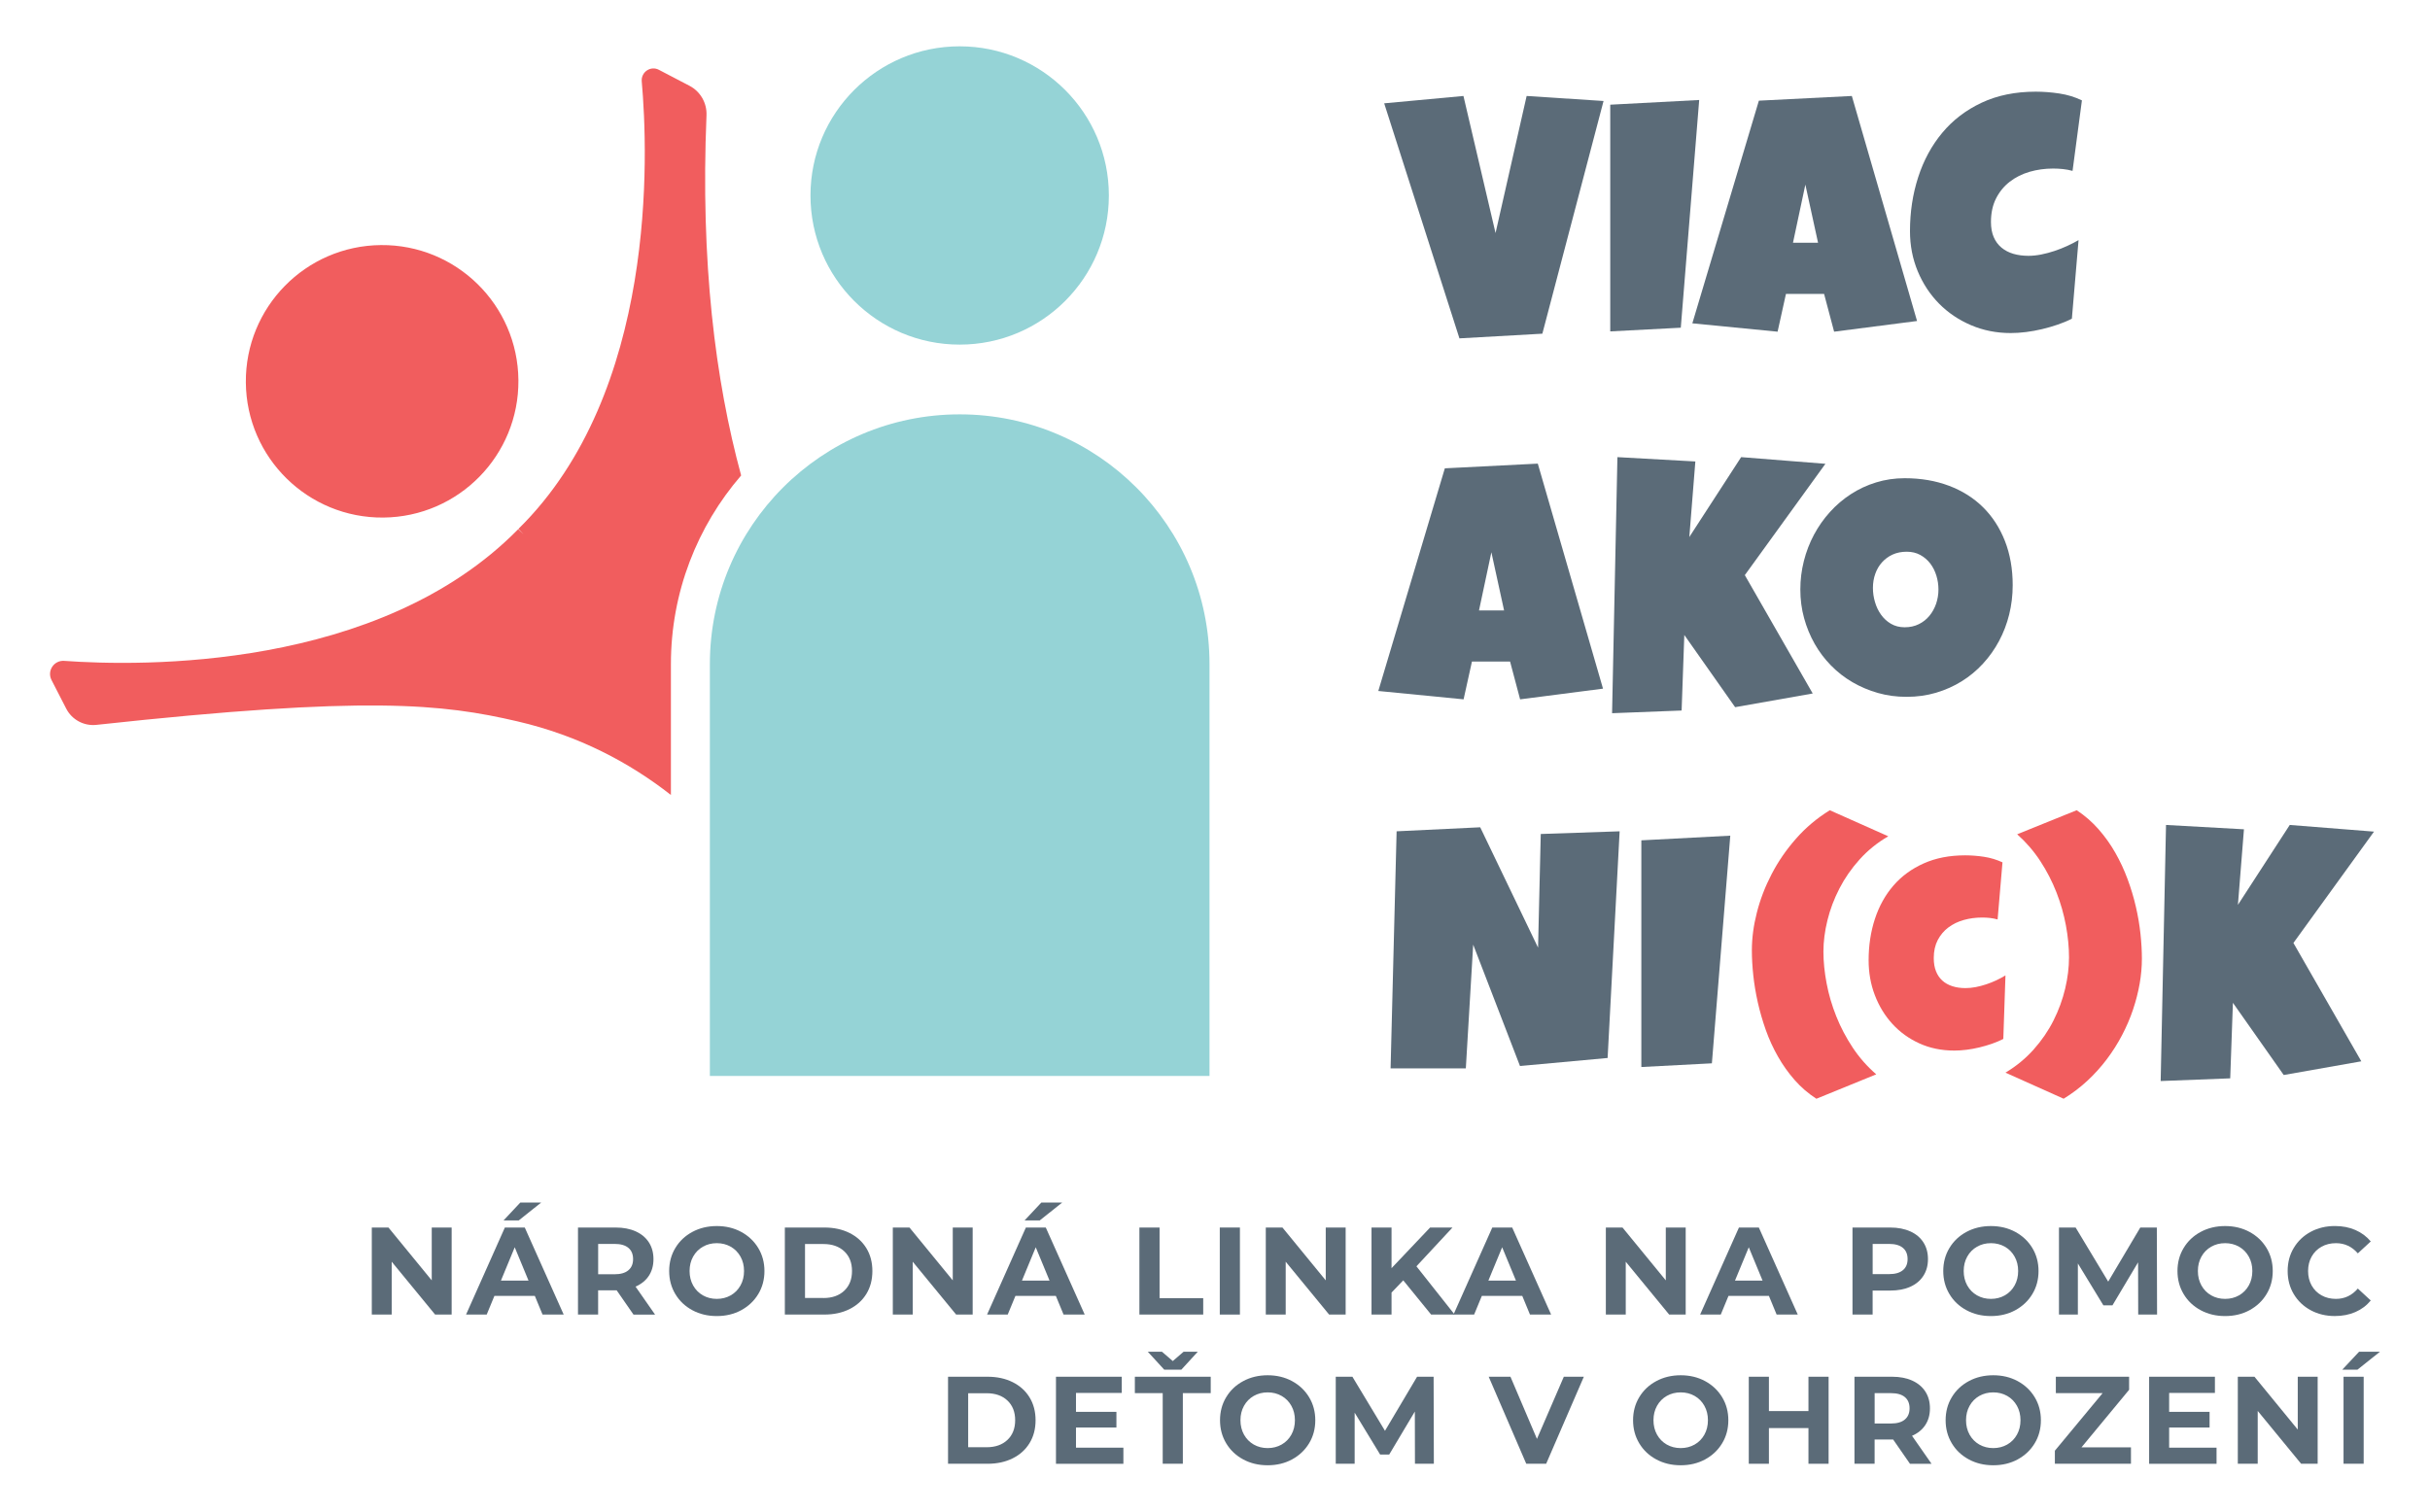 <svg xmlns="http://www.w3.org/2000/svg" id="Layer_1" data-name="Layer 1" viewBox="0 0 822.86 512"><defs><style>      .cls-1 {        fill: #5b6b78;      }      .cls-2 {        fill: #f15d5e;      }      .cls-3 {        fill: #95d3d6;      }    </style></defs><g><g><path class="cls-1" d="M543,34.22l-20.72,78.81-28.08,1.58-25.48-79.61,26.84-2.49,10.87,46.43,10.53-46.43,26.04,1.7Z"></path><path class="cls-1" d="M575.39,33.88l-6.23,77.12-23.89,1.25V35.46l30.12-1.59Z"></path><path class="cls-1" d="M649.16,108.73l-28.08,3.62-3.4-12.8h-12.91l-2.83,12.8-28.87-2.83,22.53-75.42,31.48-1.59,22.08,76.21ZM615.64,82.23l-4.3-19.7-4.19,19.7h8.49Z"></path><path class="cls-1" d="M704.99,33.99l-3.17,23.89c-1.1-.3-2.19-.51-3.29-.62-1.09-.11-2.19-.17-3.28-.17-2.79,0-5.46.37-7.99,1.1-2.52.74-4.76,1.86-6.71,3.37-1.95,1.51-3.49,3.4-4.64,5.66-1.15,2.27-1.72,4.93-1.72,7.98,0,1.96.31,3.66.93,5.1.62,1.44,1.5,2.63,2.63,3.57,1.13.94,2.47,1.64,4.02,2.1,1.55.45,3.25.68,5.09.68,1.4,0,2.85-.15,4.36-.45,1.51-.3,3-.7,4.47-1.19,1.48-.49,2.91-1.06,4.31-1.7,1.4-.64,2.68-1.3,3.85-1.98l-2.26,26.61c-1.48.76-3.07,1.43-4.79,2.01-1.72.59-3.48,1.1-5.29,1.53-1.81.43-3.62.76-5.44.99-1.81.23-3.54.34-5.21.34-4.79,0-9.27-.89-13.42-2.66-4.15-1.77-7.76-4.21-10.82-7.3-3.05-3.09-5.46-6.75-7.22-10.96-1.75-4.21-2.63-8.75-2.63-13.62,0-6.45.93-12.54,2.78-18.26,1.85-5.72,4.56-10.73,8.15-15.03,3.58-4.3,8.03-7.7,13.33-10.19,5.3-2.49,11.41-3.74,18.32-3.74,2.6,0,5.27.21,8.01.62,2.74.42,5.27,1.19,7.61,2.32Z"></path><path class="cls-1" d="M542.84,233.26l-28.09,3.62-3.4-12.8h-12.91l-2.83,12.8-28.88-2.83,22.53-75.42,31.48-1.59,22.08,76.21ZM509.32,206.76l-4.3-19.7-4.19,19.7h8.49Z"></path><path class="cls-1" d="M618.13,157.1l-27.29,37.71,22.99,40.09-26.27,4.64-17.21-24.46-.91,25.59-23.55.91,1.81-86.74,26.39,1.47-2.04,25.59,17.55-27.06,28.54,2.26Z"></path><path class="cls-1" d="M681.55,198.21c0,3.43-.4,6.75-1.19,9.94-.79,3.19-1.94,6.18-3.43,8.97-1.49,2.79-3.3,5.35-5.44,7.67-2.13,2.32-4.52,4.31-7.19,5.97-2.66,1.66-5.56,2.95-8.69,3.88-3.13.93-6.46,1.39-9.97,1.39s-6.63-.43-9.71-1.3c-3.07-.87-5.95-2.09-8.63-3.65-2.68-1.56-5.1-3.45-7.27-5.66-2.17-2.21-4.02-4.66-5.55-7.36-1.53-2.7-2.72-5.6-3.57-8.69-.85-3.09-1.27-6.32-1.27-9.68s.4-6.5,1.19-9.65c.79-3.15,1.94-6.12,3.43-8.92,1.49-2.79,3.29-5.36,5.41-7.7,2.11-2.34,4.49-4.36,7.11-6.06,2.62-1.7,5.46-3.02,8.52-3.96,3.05-.94,6.28-1.42,9.68-1.42,5.47,0,10.46.85,14.97,2.55,4.51,1.7,8.36,4.12,11.55,7.28,3.19,3.15,5.66,6.96,7.42,11.44,1.75,4.47,2.63,9.47,2.63,14.98ZM656.41,199.68c0-1.62-.24-3.2-.71-4.73-.48-1.53-1.16-2.89-2.07-4.08-.91-1.19-2.03-2.15-3.37-2.89-1.34-.74-2.88-1.1-4.61-1.1s-3.36.32-4.76.96c-1.4.64-2.59,1.52-3.59,2.63-1,1.11-1.77,2.42-2.29,3.91-.53,1.49-.79,3.07-.79,4.73s.22,3.17.68,4.76c.45,1.58,1.13,3.02,2.04,4.3.91,1.28,2.02,2.32,3.37,3.11,1.34.79,2.9,1.19,4.67,1.19s3.37-.35,4.78-1.05c1.42-.7,2.61-1.64,3.59-2.83.98-1.19,1.74-2.56,2.27-4.1.52-1.55.79-3.15.79-4.81Z"></path><path class="cls-1" d="M548.45,281.58l-4.07,76.78-29.67,2.72-15.85-41.11-2.49,41.9h-25.48l2.04-80.29,28.31-1.36,19.59,40.77.91-38.5,26.72-.91Z"></path><path class="cls-1" d="M585.92,283.05l-6.23,77.12-23.89,1.25v-76.78l30.12-1.58Z"></path><path class="cls-2" d="M639.42,283.27c-3.7,2.15-6.93,4.76-9.68,7.81-2.76,3.06-5.04,6.34-6.85,9.85-1.81,3.51-3.17,7.1-4.07,10.79-.91,3.68-1.36,7.22-1.36,10.62s.36,6.98,1.08,10.76c.71,3.77,1.81,7.5,3.28,11.18,1.47,3.68,3.33,7.21,5.57,10.59,2.25,3.38,4.9,6.39,7.96,9.03l-20.27,8.27c-2.76-1.77-5.21-3.89-7.36-6.34-2.15-2.45-4.04-5.1-5.66-7.96-1.62-2.85-3-5.84-4.11-8.97-1.11-3.13-2.01-6.26-2.71-9.37-.7-3.11-1.21-6.17-1.53-9.17-.32-3-.48-5.82-.48-8.46,0-4.11.56-8.39,1.7-12.83,1.13-4.44,2.8-8.78,5.01-13.02,2.21-4.25,4.95-8.24,8.24-11.97,3.28-3.74,7.09-6.95,11.44-9.63l19.82,8.83Z"></path><path class="cls-2" d="M678.09,292.11l-1.65,19.33c-.89-.25-1.76-.41-2.61-.51-.86-.09-1.73-.14-2.61-.14-2.17,0-4.24.27-6.21.82-1.97.55-3.71,1.39-5.22,2.52-1.51,1.13-2.72,2.56-3.62,4.28-.9,1.73-1.35,3.76-1.35,6.11,0,1.71.25,3.2.76,4.47.5,1.27,1.22,2.32,2.15,3.16.93.84,2.06,1.47,3.39,1.9,1.33.43,2.8.64,4.42.64,1.13,0,2.29-.11,3.48-.34,1.19-.23,2.38-.54,3.57-.94,1.19-.4,2.34-.85,3.44-1.37,1.1-.52,2.12-1.07,3.07-1.65l-.73,21.52c-1.19.61-2.48,1.15-3.85,1.63-1.38.47-2.79.89-4.24,1.24-1.45.35-2.9.62-4.35.8-1.45.18-2.83.27-4.14.27-4.34,0-8.28-.81-11.84-2.43-3.56-1.62-6.61-3.82-9.16-6.62-2.55-2.79-4.52-6.04-5.93-9.73-1.41-3.69-2.1-7.63-2.1-11.81,0-5.01.71-9.68,2.13-14.01,1.42-4.33,3.51-8.1,6.27-11.29,2.76-3.19,6.18-5.69,10.26-7.51,4.07-1.82,8.75-2.73,14.04-2.73,2.11,0,4.24.17,6.41.5,2.17.34,4.24.96,6.23,1.88Z"></path><path class="cls-2" d="M725.3,324.72c0,2.76-.25,5.59-.76,8.49-.51,2.91-1.26,5.82-2.24,8.75-.98,2.93-2.22,5.81-3.71,8.66-1.49,2.85-3.22,5.58-5.18,8.18-1.97,2.6-4.16,5.04-6.6,7.3-2.44,2.26-5.1,4.28-8.01,6.06l-19.7-8.83c3.66-2.19,6.85-4.81,9.57-7.87,2.72-3.06,4.96-6.33,6.71-9.82,1.76-3.49,3.06-7.08,3.94-10.76.87-3.68,1.3-7.22,1.3-10.62s-.35-7.04-1.05-10.81c-.7-3.77-1.76-7.5-3.2-11.18-1.44-3.68-3.25-7.21-5.46-10.59-2.21-3.38-4.83-6.41-7.84-9.09l20.15-8.15c2.75,1.81,5.22,3.96,7.39,6.43,2.17,2.47,4.07,5.13,5.69,7.98,1.62,2.85,3.01,5.83,4.16,8.95,1.15,3.11,2.09,6.23,2.8,9.34.72,3.11,1.24,6.17,1.56,9.17.32,3,.48,5.8.48,8.41Z"></path><path class="cls-1" d="M803.9,281.69l-27.29,37.71,22.99,40.09-26.27,4.64-17.21-24.46-.91,25.59-23.55.91,1.81-86.74,26.39,1.47-2.04,25.59,17.55-27.06,28.54,2.26Z"></path></g><g><circle class="cls-2" cx="129.4" cy="129.16" r="46.15" transform="translate(-1.17 1.18) rotate(-.52)"></circle><path class="cls-2" d="M250.96,161.06c-14.79,17.14-23.77,39.49-23.77,63.87v44.35c-13.97-10.94-31.12-20.1-51.98-24.94-25.38-5.89-50.69-8.8-142.56,1.19-4.23.45-8.27-1.72-10.22-5.49l-4.97-9.67c-1.61-3.12.79-6.76,4.28-6.52,25.62,1.85,106.58,3.41,153.73-44.59.05.03.69.63,1.82,1.74-1.11-1.16-1.72-1.8-1.74-1.85,47.04-46.23,43.95-126.98,41.76-151.62-.26-3.14,3.04-5.36,5.81-3.88l10.41,5.44c3.67,1.93,5.89,5.84,5.71,9.98-2.06,49.66,2.96,89.73,11.73,121.98Z"></path></g><path class="cls-3" d="M324.97,140.35c-46.72,0-84.59,37.88-84.59,84.59v139.5h169.19v-139.5c0-46.72-37.87-84.59-84.59-84.59Z"></path><circle class="cls-3" cx="324.97" cy="66.21" r="50.52"></circle></g><g><path class="cls-1" d="M152.94,415.79v29.48h-5.6l-14.7-17.9v17.9h-6.74v-29.48h5.64l14.66,17.9v-17.9h6.74Z"></path><path class="cls-1" d="M181.11,438.95h-13.69l-2.61,6.32h-6.99l13.14-29.48h6.74l13.18,29.48h-7.16l-2.61-6.32ZM178.97,433.77l-4.67-11.29-4.67,11.29h9.35ZM176.19,407.32h7.08l-7.62,6.07h-5.14l5.69-6.07Z"></path><path class="cls-1" d="M214.51,445.27l-5.69-8.21h-6.28v8.21h-6.82v-29.48h12.76c2.61,0,4.88.44,6.8,1.31,1.92.87,3.4,2.1,4.44,3.71,1.04,1.6,1.56,3.5,1.56,5.69s-.53,4.08-1.58,5.66c-1.05,1.59-2.55,2.8-4.49,3.64l6.61,9.48h-7.33ZM212.78,422.67c-1.07-.89-2.62-1.33-4.67-1.33h-5.56v10.28h5.56c2.05,0,3.61-.45,4.67-1.35,1.07-.9,1.6-2.16,1.6-3.79s-.53-2.93-1.6-3.81Z"></path><path class="cls-1" d="M234.46,443.8c-2.46-1.32-4.38-3.14-5.77-5.46-1.39-2.32-2.09-4.92-2.09-7.81s.69-5.5,2.09-7.81c1.39-2.32,3.31-4.13,5.77-5.45,2.46-1.32,5.21-1.98,8.27-1.98s5.81.66,8.26,1.98c2.44,1.32,4.37,3.14,5.77,5.45,1.4,2.32,2.1,4.92,2.1,7.81s-.7,5.5-2.1,7.81c-1.4,2.32-3.33,4.13-5.77,5.46-2.44,1.32-5.19,1.98-8.26,1.98s-5.82-.66-8.27-1.98ZM247.45,438.76c1.4-.8,2.51-1.92,3.3-3.35.8-1.43,1.2-3.06,1.2-4.89s-.4-3.45-1.2-4.88c-.8-1.43-1.9-2.55-3.3-3.35-1.41-.8-2.98-1.2-4.72-1.2s-3.31.4-4.72,1.2c-1.4.8-2.5,1.92-3.3,3.35-.8,1.43-1.2,3.06-1.2,4.88s.4,3.45,1.2,4.89c.8,1.43,1.9,2.55,3.3,3.35,1.41.8,2.98,1.2,4.72,1.2s3.31-.4,4.72-1.2Z"></path><path class="cls-1" d="M265.77,415.79h13.39c3.2,0,6.03.61,8.48,1.83,2.46,1.22,4.37,2.94,5.73,5.16,1.36,2.22,2.04,4.8,2.04,7.75s-.68,5.53-2.04,7.75c-1.36,2.22-3.27,3.94-5.73,5.16-2.46,1.22-5.28,1.83-8.48,1.83h-13.39v-29.48ZM278.83,439.67c2.95,0,5.3-.82,7.05-2.47s2.63-3.87,2.63-6.68-.88-5.03-2.63-6.68c-1.75-1.64-4.11-2.46-7.05-2.46h-6.23v18.28h6.23Z"></path><path class="cls-1" d="M329.37,415.79v29.48h-5.6l-14.7-17.9v17.9h-6.74v-29.48h5.64l14.66,17.9v-17.9h6.74Z"></path><path class="cls-1" d="M357.54,438.95h-13.69l-2.61,6.32h-6.99l13.14-29.48h6.74l13.18,29.48h-7.16l-2.61-6.32ZM355.4,433.77l-4.67-11.29-4.67,11.29h9.35ZM352.62,407.32h7.08l-7.62,6.07h-5.14l5.69-6.07Z"></path><path class="cls-1" d="M385.84,415.79h6.82v23.92h14.78v5.56h-21.61v-29.48Z"></path><path class="cls-1" d="M413.05,415.79h6.82v29.48h-6.82v-29.48Z"></path><path class="cls-1" d="M455.67,415.79v29.48h-5.6l-14.7-17.9v17.9h-6.74v-29.48h5.64l14.66,17.9v-17.9h6.74Z"></path><path class="cls-1" d="M475.17,433.69l-3.96,4.13v7.45h-6.78v-29.48h6.78v13.77l13.06-13.77h7.58l-12.21,13.14,12.93,16.34h-7.96l-9.43-11.58Z"></path><path class="cls-1" d="M515.48,438.95h-13.69l-2.61,6.32h-6.99l13.14-29.48h6.74l13.18,29.48h-7.16l-2.61-6.32ZM513.34,433.77l-4.67-11.29-4.67,11.29h9.35Z"></path><path class="cls-1" d="M570.82,415.79v29.48h-5.6l-14.7-17.9v17.9h-6.74v-29.48h5.64l14.66,17.9v-17.9h6.74Z"></path><path class="cls-1" d="M599,438.95h-13.69l-2.61,6.32h-6.99l13.14-29.48h6.74l13.18,29.48h-7.16l-2.61-6.32ZM596.85,433.77l-4.67-11.29-4.67,11.29h9.35Z"></path><path class="cls-1" d="M646.86,417.09c1.92.87,3.4,2.1,4.44,3.71,1.04,1.6,1.56,3.5,1.56,5.69s-.52,4.05-1.56,5.66c-1.04,1.62-2.52,2.85-4.44,3.71-1.92.86-4.19,1.28-6.8,1.28h-5.94v8.13h-6.82v-29.48h12.76c2.61,0,4.88.44,6.8,1.31ZM644.36,430.25c1.07-.89,1.6-2.14,1.6-3.77s-.53-2.93-1.6-3.81c-1.07-.89-2.63-1.33-4.67-1.33h-5.56v10.23h5.56c2.05,0,3.61-.44,4.67-1.33Z"></path><path class="cls-1" d="M665.9,443.8c-2.46-1.32-4.38-3.14-5.77-5.46-1.39-2.32-2.09-4.92-2.09-7.81s.69-5.5,2.09-7.81c1.39-2.32,3.31-4.13,5.77-5.45,2.46-1.32,5.21-1.98,8.27-1.98s5.81.66,8.26,1.98c2.44,1.32,4.37,3.14,5.77,5.45,1.4,2.32,2.1,4.92,2.1,7.81s-.7,5.5-2.1,7.81c-1.4,2.32-3.33,4.13-5.77,5.46-2.44,1.32-5.19,1.98-8.26,1.98s-5.82-.66-8.27-1.98ZM678.9,438.76c1.4-.8,2.51-1.92,3.3-3.35.8-1.43,1.2-3.06,1.2-4.89s-.4-3.45-1.2-4.88c-.8-1.43-1.9-2.55-3.3-3.35-1.41-.8-2.98-1.2-4.72-1.2s-3.31.4-4.72,1.2c-1.4.8-2.5,1.92-3.3,3.35-.8,1.43-1.2,3.06-1.2,4.88s.4,3.45,1.2,4.89c.8,1.43,1.9,2.55,3.3,3.35,1.41.8,2.98,1.2,4.72,1.2s3.31-.4,4.72-1.2Z"></path><path class="cls-1" d="M724.05,445.27l-.04-17.69-8.68,14.57h-3.07l-8.64-14.19v17.31h-6.4v-29.48h5.64l11.03,18.32,10.87-18.32h5.6l.08,29.48h-6.4Z"></path><path class="cls-1" d="M745.21,443.8c-2.46-1.32-4.38-3.14-5.77-5.46-1.39-2.32-2.09-4.92-2.09-7.81s.69-5.5,2.09-7.81c1.39-2.32,3.31-4.13,5.77-5.45,2.46-1.32,5.21-1.98,8.27-1.98s5.81.66,8.26,1.98c2.44,1.32,4.37,3.14,5.77,5.45,1.4,2.32,2.1,4.92,2.1,7.81s-.7,5.5-2.1,7.81c-1.4,2.32-3.33,4.13-5.77,5.46-2.44,1.32-5.19,1.98-8.26,1.98s-5.82-.66-8.27-1.98ZM758.2,438.76c1.4-.8,2.51-1.92,3.3-3.35.8-1.43,1.2-3.06,1.2-4.89s-.4-3.45-1.2-4.88c-.8-1.43-1.9-2.55-3.3-3.35-1.41-.8-2.98-1.2-4.72-1.2s-3.31.4-4.72,1.2c-1.4.8-2.5,1.92-3.3,3.35-.8,1.43-1.2,3.06-1.2,4.88s.4,3.45,1.2,4.89c.8,1.43,1.9,2.55,3.3,3.35,1.41.8,2.98,1.2,4.72,1.2s3.31-.4,4.72-1.2Z"></path><path class="cls-1" d="M782.48,443.81c-2.43-1.3-4.34-3.12-5.73-5.43-1.39-2.32-2.09-4.94-2.09-7.86s.69-5.54,2.09-7.85c1.39-2.32,3.3-4.13,5.73-5.43,2.43-1.31,5.16-1.96,8.19-1.96,2.56,0,4.87.45,6.93,1.35,2.06.9,3.8,2.19,5.2,3.87l-4.38,4.04c-1.99-2.3-4.46-3.45-7.41-3.45-1.82,0-3.45.4-4.88,1.2-1.43.8-2.55,1.92-3.35,3.35-.8,1.43-1.2,3.06-1.2,4.88s.4,3.45,1.2,4.89c.8,1.43,1.92,2.55,3.35,3.35,1.43.8,3.06,1.2,4.88,1.2,2.95,0,5.42-1.17,7.41-3.5l4.38,4.04c-1.4,1.71-3.14,3.02-5.22,3.92s-4.4,1.35-6.95,1.35c-3,0-5.72-.65-8.15-1.96Z"></path><path class="cls-1" d="M321.03,466.33h13.39c3.2,0,6.03.61,8.48,1.83,2.46,1.22,4.37,2.94,5.73,5.16,1.36,2.22,2.04,4.8,2.04,7.75s-.68,5.53-2.04,7.75c-1.36,2.22-3.27,3.94-5.73,5.16-2.46,1.22-5.28,1.83-8.48,1.83h-13.39v-29.48ZM334.08,490.21c2.95,0,5.3-.82,7.05-2.47,1.75-1.64,2.63-3.87,2.63-6.68s-.88-5.03-2.63-6.68-4.11-2.46-7.05-2.46h-6.23v18.28h6.23Z"></path><path class="cls-1" d="M380.41,490.34v5.48h-22.83v-29.48h22.28v5.48h-15.5v6.4h13.69v5.31h-13.69v6.82h16.05Z"></path><path class="cls-1" d="M393.72,471.89h-9.43v-5.56h25.69v5.56h-9.44v23.92h-6.82v-23.92ZM405.6,457.86l-5.56,6.07h-5.81l-5.56-6.07h4.8l3.66,3.16,3.67-3.16h4.8Z"></path><path class="cls-1" d="M420.99,494.34c-2.46-1.32-4.38-3.14-5.77-5.46-1.39-2.32-2.09-4.92-2.09-7.81s.69-5.5,2.09-7.81c1.39-2.32,3.31-4.13,5.77-5.45,2.46-1.32,5.21-1.98,8.27-1.98s5.81.66,8.26,1.98c2.44,1.32,4.37,3.14,5.77,5.45,1.4,2.32,2.1,4.92,2.1,7.81s-.7,5.5-2.1,7.81c-1.4,2.32-3.33,4.13-5.77,5.46-2.44,1.32-5.19,1.98-8.26,1.98s-5.82-.66-8.27-1.98ZM433.99,489.3c1.4-.8,2.51-1.92,3.3-3.35.8-1.43,1.2-3.06,1.2-4.89s-.4-3.45-1.2-4.88c-.8-1.43-1.9-2.55-3.3-3.35-1.41-.8-2.98-1.2-4.72-1.2s-3.31.4-4.72,1.2c-1.4.8-2.5,1.92-3.3,3.35-.8,1.43-1.2,3.06-1.2,4.88s.4,3.45,1.2,4.89c.8,1.43,1.9,2.55,3.3,3.35,1.41.8,2.98,1.2,4.72,1.2s3.31-.4,4.72-1.2Z"></path><path class="cls-1" d="M479.14,495.81l-.04-17.69-8.68,14.57h-3.07l-8.63-14.19v17.31h-6.4v-29.48h5.64l11.03,18.32,10.87-18.32h5.6l.08,29.48h-6.4Z"></path><path class="cls-1" d="M536.33,466.33l-12.76,29.48h-6.74l-12.72-29.48h7.37l8.97,21.06,9.1-21.06h6.78Z"></path><path class="cls-1" d="M560.86,494.34c-2.46-1.32-4.38-3.14-5.77-5.46-1.39-2.32-2.09-4.92-2.09-7.81s.69-5.5,2.09-7.81c1.39-2.32,3.31-4.13,5.77-5.45,2.46-1.32,5.21-1.98,8.27-1.98s5.81.66,8.26,1.98c2.44,1.32,4.37,3.14,5.77,5.45,1.4,2.32,2.1,4.92,2.1,7.81s-.7,5.5-2.1,7.81c-1.4,2.32-3.33,4.13-5.77,5.46-2.44,1.32-5.19,1.98-8.26,1.98s-5.82-.66-8.27-1.98ZM573.85,489.3c1.4-.8,2.51-1.92,3.3-3.35.8-1.43,1.2-3.06,1.2-4.89s-.4-3.45-1.2-4.88c-.8-1.43-1.9-2.55-3.3-3.35-1.41-.8-2.98-1.2-4.72-1.2s-3.31.4-4.72,1.2c-1.4.8-2.5,1.92-3.3,3.35s-1.2,3.06-1.2,4.88.4,3.45,1.2,4.89c.8,1.43,1.9,2.55,3.3,3.35,1.41.8,2.98,1.2,4.72,1.2s3.31-.4,4.72-1.2Z"></path><path class="cls-1" d="M619.21,466.33v29.48h-6.82v-12.09h-13.39v12.09h-6.82v-29.48h6.82v11.63h13.39v-11.63h6.82Z"></path><path class="cls-1" d="M646.76,495.81l-5.69-8.21h-6.28v8.21h-6.82v-29.48h12.76c2.61,0,4.88.44,6.8,1.31,1.92.87,3.4,2.1,4.44,3.71,1.04,1.6,1.56,3.5,1.56,5.69s-.53,4.08-1.58,5.66c-1.05,1.59-2.55,2.8-4.49,3.64l6.61,9.48h-7.33ZM645.03,473.22c-1.07-.89-2.63-1.33-4.67-1.33h-5.56v10.28h5.56c2.05,0,3.61-.45,4.67-1.35,1.07-.9,1.6-2.16,1.6-3.79s-.53-2.93-1.6-3.81Z"></path><path class="cls-1" d="M666.7,494.34c-2.46-1.32-4.38-3.14-5.77-5.46-1.39-2.32-2.09-4.92-2.09-7.81s.69-5.5,2.09-7.81c1.39-2.32,3.31-4.13,5.77-5.45,2.46-1.32,5.21-1.98,8.27-1.98s5.81.66,8.26,1.98c2.44,1.32,4.37,3.14,5.77,5.45,1.4,2.32,2.1,4.92,2.1,7.81s-.7,5.5-2.1,7.81c-1.4,2.32-3.33,4.13-5.77,5.46-2.44,1.32-5.19,1.98-8.26,1.98s-5.82-.66-8.27-1.98ZM679.69,489.3c1.4-.8,2.51-1.92,3.3-3.35.8-1.43,1.2-3.06,1.2-4.89s-.4-3.45-1.2-4.88c-.8-1.43-1.9-2.55-3.3-3.35-1.41-.8-2.98-1.2-4.72-1.2s-3.31.4-4.72,1.2c-1.4.8-2.5,1.92-3.3,3.35-.8,1.43-1.2,3.06-1.2,4.88s.4,3.45,1.2,4.89c.8,1.43,1.9,2.55,3.3,3.35,1.41.8,2.98,1.2,4.72,1.2s3.31-.4,4.72-1.2Z"></path><path class="cls-1" d="M721.6,490.25v5.56h-25.77v-4.42l16.17-19.5h-15.84v-5.56h24.81v4.42l-16.13,19.5h16.76Z"></path><path class="cls-1" d="M750.58,490.34v5.48h-22.83v-29.48h22.28v5.48h-15.5v6.4h13.69v5.31h-13.69v6.82h16.05Z"></path><path class="cls-1" d="M784.82,466.33v29.48h-5.6l-14.7-17.9v17.9h-6.74v-29.48h5.64l14.66,17.9v-17.9h6.74Z"></path><path class="cls-1" d="M798.85,457.86h7.07l-7.62,6.07h-5.14l5.69-6.07ZM793.58,466.33h6.82v29.48h-6.82v-29.48Z"></path></g></svg>